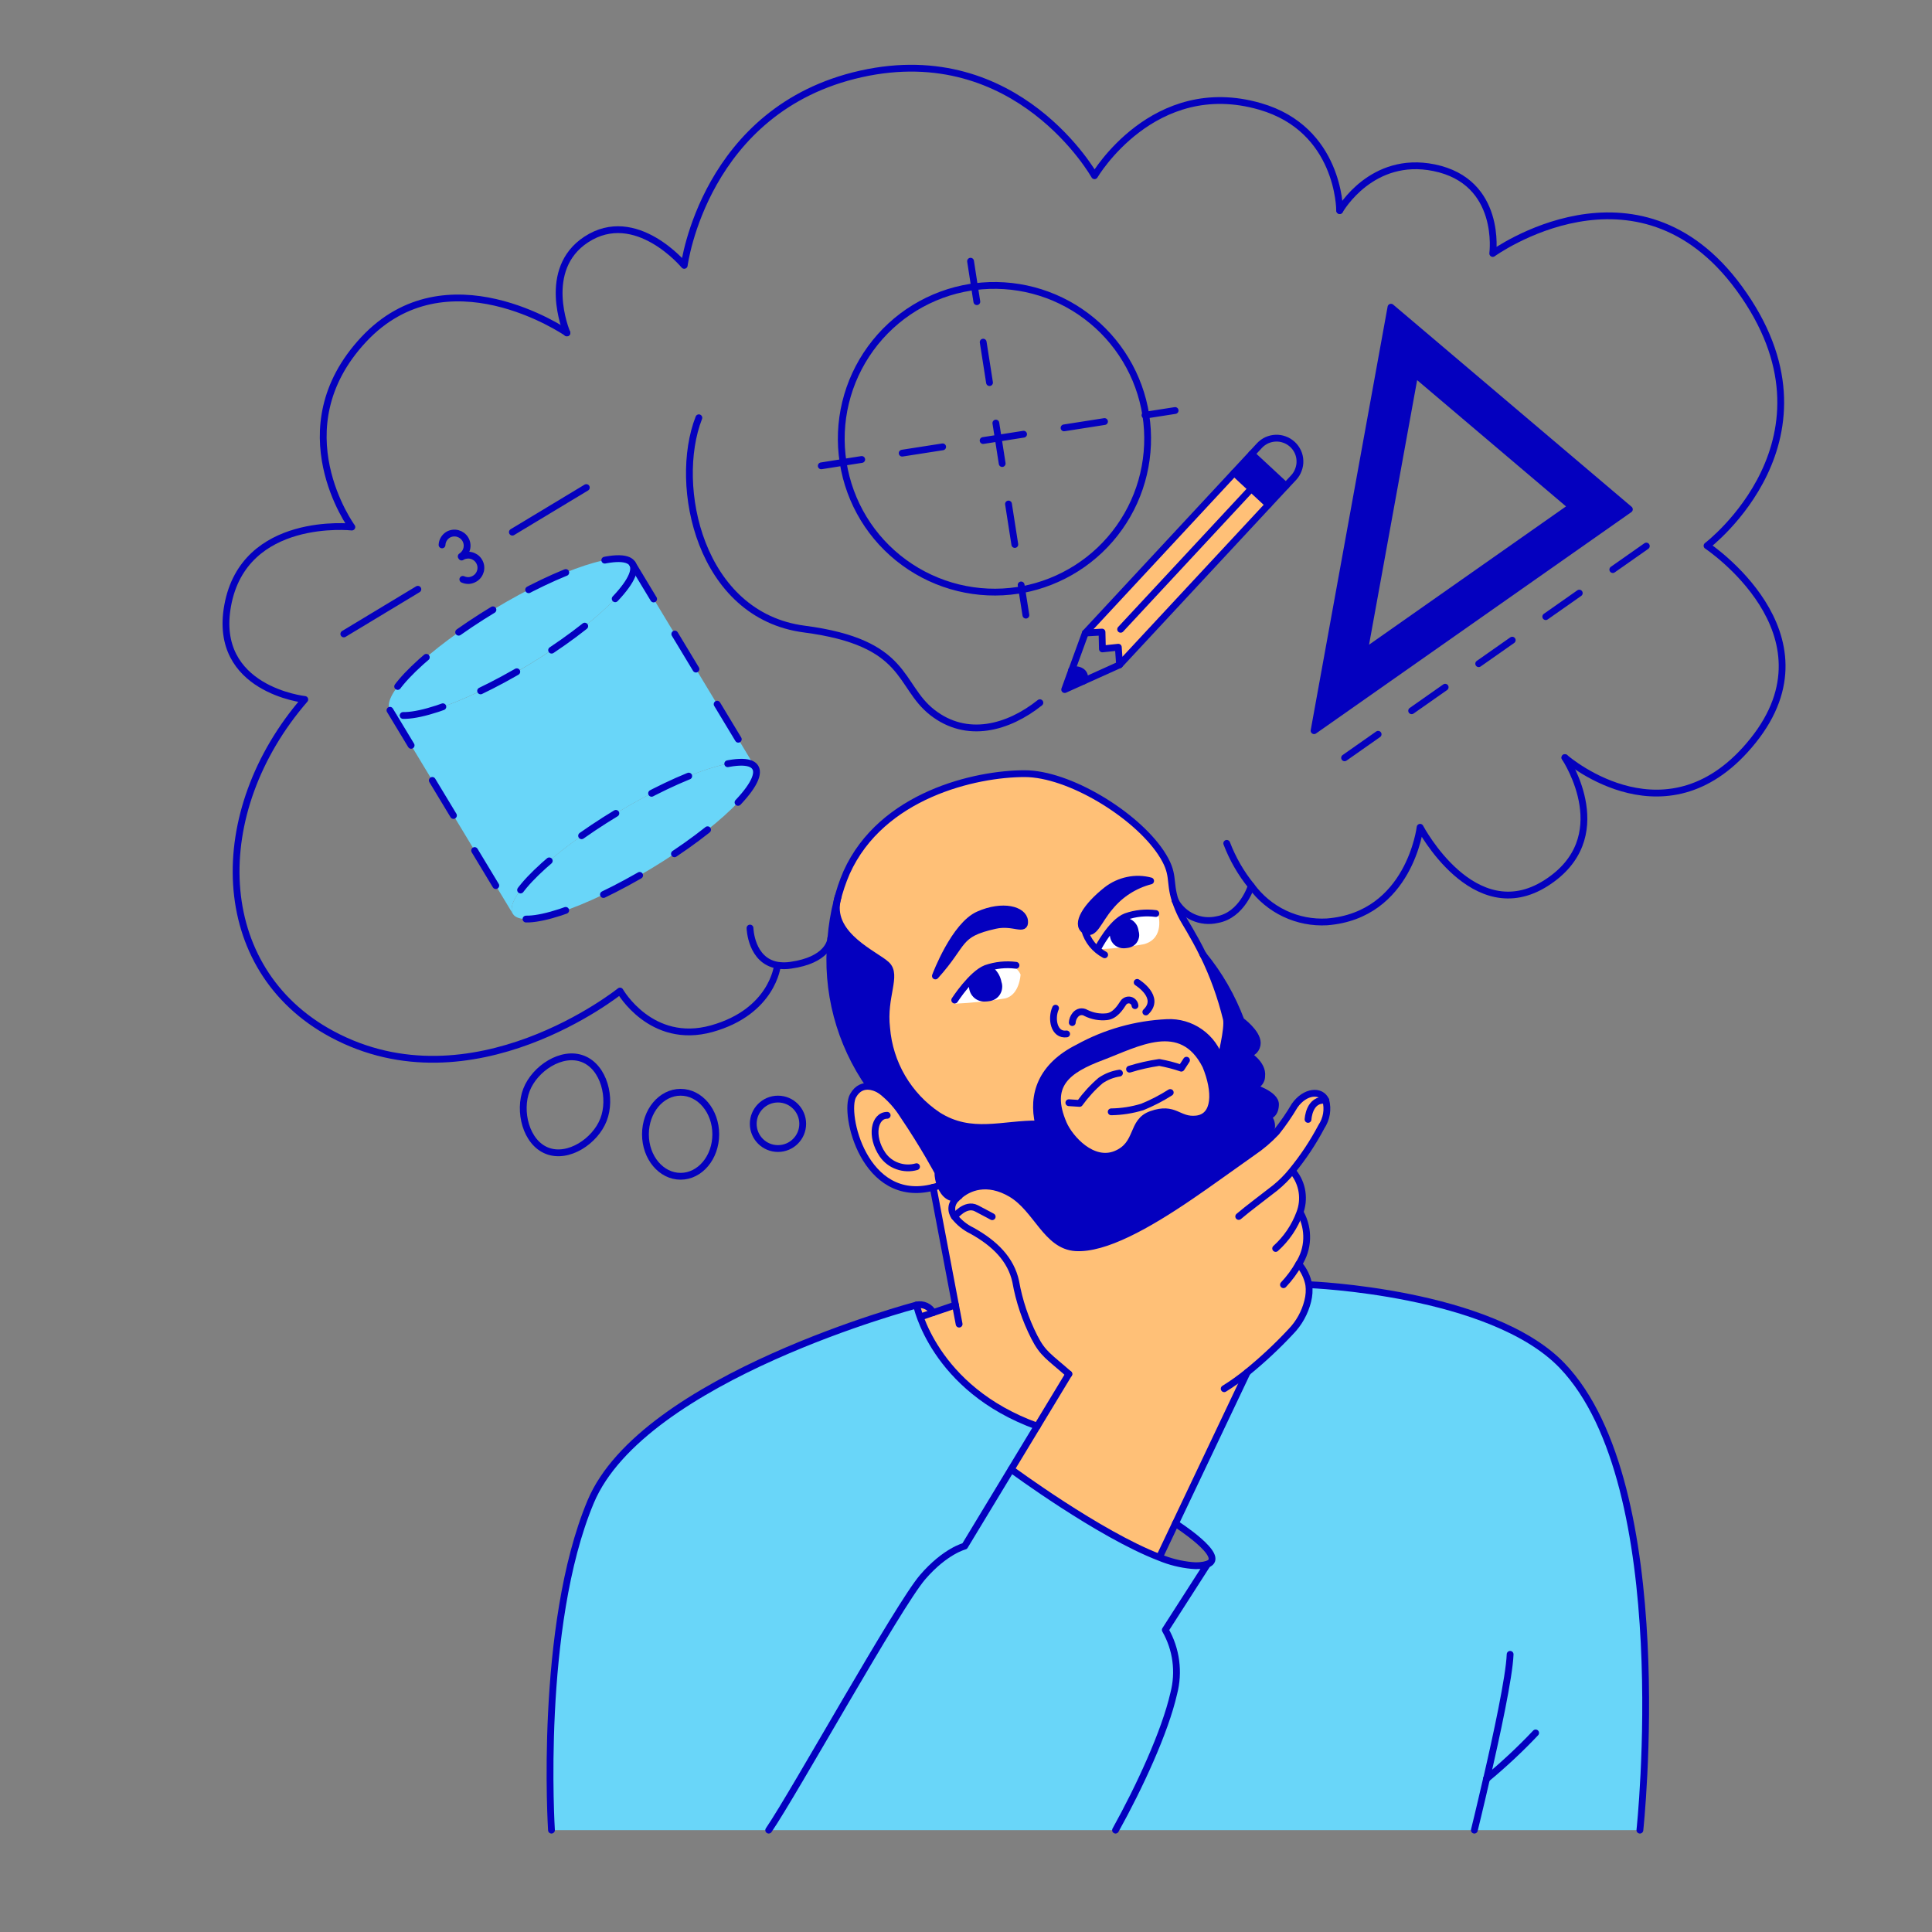 <svg width="25" height="25" viewBox="0 0 25 25" fill="none" xmlns="http://www.w3.org/2000/svg">
<rect x="0" y="0" width="25" height="25" fill="#808080" stroke="none"/>
<g clip-path="url(#clip0_51107_3228)">
<path d="M19.078 23.682H14.435C14.744 23.125 15.075 22.411 15.188 21.914C15.261 21.636 15.222 21.34 15.079 21.091L15.625 20.24C15.882 20.143 15.21 19.714 15.21 19.714L16.139 17.758C16.339 17.595 16.528 17.419 16.704 17.23C16.81 17.12 16.885 16.985 16.922 16.837C16.94 16.768 16.945 16.696 16.936 16.624L16.941 16.623C16.941 16.623 19.296 16.713 20.215 17.672C21.703 19.225 21.22 23.682 21.22 23.682H19.078V23.682Z" fill="#69D6F9"/>
<path d="M21.084 6.591L17.004 9.455L18 3.975L21.084 6.591ZM17.654 8.44L20.336 6.556L18.308 4.836L17.654 8.44Z" fill="#0400BF"/>
<path d="M12.402 15.483C12.53 15.363 12.774 15.265 13.083 15.447C13.417 15.643 13.54 16.12 13.917 16.144C14.293 16.168 14.846 15.858 15.399 15.483C15.634 15.324 15.928 15.109 16.211 14.909C16.322 14.834 16.424 14.747 16.516 14.649C16.603 14.541 16.682 14.426 16.753 14.306C16.887 14.116 17.096 14.098 17.156 14.239C17.171 14.296 17.174 14.357 17.164 14.416C17.154 14.475 17.131 14.531 17.098 14.581C16.991 14.783 16.864 14.975 16.719 15.152L16.737 15.167C16.796 15.241 16.834 15.328 16.848 15.421C16.862 15.514 16.852 15.609 16.818 15.697L16.831 15.701C16.886 15.802 16.912 15.917 16.908 16.032C16.904 16.147 16.868 16.259 16.806 16.356C16.872 16.433 16.917 16.525 16.936 16.624C16.945 16.696 16.94 16.768 16.922 16.837C16.885 16.985 16.81 17.12 16.704 17.23C16.528 17.419 16.339 17.595 16.139 17.758L15.21 19.714L15.014 20.127L15.005 20.153C14.222 19.852 13.085 19.013 13.085 19.013L13.422 18.455L13.831 17.779C13.576 17.555 13.497 17.522 13.384 17.302C13.268 17.075 13.187 16.832 13.143 16.582C13.081 16.298 12.875 16.09 12.575 15.924C12.488 15.881 12.412 15.82 12.352 15.745C12.326 15.71 12.313 15.667 12.317 15.624C12.321 15.581 12.341 15.54 12.373 15.511C12.382 15.501 12.392 15.492 12.402 15.483Z" fill="#FFC077"/>
<path d="M16.64 6.287L16.414 6.53L16.192 6.324L15.97 6.118L16.196 5.875L16.64 6.287Z" fill="#0400BF"/>
<path d="M16.165 14.053C16.164 14.053 16.163 14.053 16.161 14.053C16.163 14.053 16.164 14.053 16.165 14.053V14.053ZM16.167 14.053C16.211 14.067 16.511 14.158 16.505 14.295C16.5 14.442 16.398 14.442 16.398 14.442C16.418 14.46 16.434 14.483 16.444 14.509C16.453 14.534 16.457 14.562 16.454 14.589L16.516 14.649C16.424 14.747 16.322 14.834 16.211 14.909C15.928 15.109 15.634 15.323 15.399 15.483C14.847 15.858 14.293 16.168 13.917 16.144C13.54 16.119 13.417 15.643 13.083 15.447C12.773 15.265 12.53 15.363 12.402 15.483C12.302 15.535 12.215 15.452 12.169 15.339C12.148 15.284 12.136 15.226 12.136 15.167C12.136 15.167 11.956 14.827 11.688 14.433C11.612 14.311 11.515 14.203 11.402 14.115C11.4 14.114 11.399 14.113 11.398 14.112C11.357 14.077 11.307 14.056 11.254 14.052C10.863 13.498 10.685 12.821 10.751 12.146C10.751 12.141 10.751 12.139 10.751 12.139C10.765 11.977 10.791 11.818 10.83 11.661C10.743 12.111 11.335 12.353 11.473 12.484C11.616 12.62 11.425 12.896 11.473 13.301C11.491 13.527 11.56 13.746 11.674 13.942C11.789 14.138 11.947 14.306 12.135 14.432C12.57 14.708 12.976 14.537 13.438 14.543C13.349 14.165 13.472 13.796 13.952 13.556C14.304 13.361 14.697 13.25 15.099 13.232C15.252 13.224 15.403 13.268 15.528 13.356C15.654 13.444 15.746 13.571 15.791 13.718C15.791 13.718 15.898 13.303 15.868 13.182C15.799 12.896 15.698 12.619 15.568 12.354C15.777 12.61 15.943 12.898 16.059 13.207C16.059 13.207 16.268 13.36 16.268 13.496C16.269 13.533 16.255 13.568 16.229 13.595C16.204 13.621 16.169 13.636 16.132 13.637C16.132 13.637 16.348 13.762 16.325 13.927C16.326 13.946 16.321 13.966 16.313 13.983C16.305 14.001 16.292 14.017 16.277 14.029C16.262 14.041 16.244 14.05 16.225 14.054C16.206 14.058 16.186 14.058 16.167 14.054V14.053ZM15.479 14.479C15.736 14.452 15.737 14.119 15.601 13.791C15.286 13.169 14.711 13.504 14.259 13.674C13.807 13.844 13.544 14.038 13.761 14.542C13.845 14.734 14.139 15.06 14.442 14.933C14.744 14.807 14.633 14.512 14.898 14.419C15.205 14.311 15.244 14.505 15.479 14.48V14.479Z" fill="#0400BF"/>
<path d="M16.192 6.324L16.414 6.53L14.487 8.603L14.471 8.375L14.265 8.397L14.26 8.179L14.044 8.191L15.97 6.118L16.192 6.324Z" fill="#FFC077"/>
<path d="M14.036 12.038C14.158 12.119 14.205 11.918 14.365 11.733C14.5 11.569 14.684 11.452 14.889 11.399C14.792 11.373 14.691 11.37 14.593 11.391C14.495 11.411 14.402 11.454 14.323 11.515C14.053 11.727 13.914 11.957 14.036 12.038ZM12.104 12.629C12.495 12.197 12.374 12.087 12.878 11.975C13.117 11.922 13.272 12.063 13.258 11.917C13.245 11.771 12.976 11.697 12.662 11.836C12.352 11.973 12.111 12.609 12.104 12.629ZM15.869 13.183C15.899 13.303 15.792 13.719 15.792 13.719C15.747 13.572 15.655 13.445 15.529 13.357C15.404 13.268 15.253 13.225 15.1 13.232C14.698 13.251 14.305 13.362 13.953 13.556C13.473 13.796 13.35 14.166 13.439 14.544C12.977 14.538 12.571 14.709 12.136 14.433C11.947 14.306 11.79 14.139 11.675 13.943C11.56 13.747 11.492 13.528 11.473 13.301C11.425 12.897 11.617 12.621 11.473 12.484C11.336 12.353 10.744 12.112 10.831 11.662C10.861 11.534 10.903 11.411 10.956 11.291C11.408 10.286 12.623 10.011 13.259 10.012C13.831 10.012 14.691 10.538 15.022 11.034C15.209 11.314 15.122 11.392 15.208 11.657V11.658C15.23 11.723 15.256 11.786 15.287 11.848C15.326 11.927 15.442 12.097 15.568 12.355C15.698 12.619 15.799 12.897 15.869 13.183H15.869ZM14.798 12.17C14.874 12.155 14.921 12.11 14.901 12.007C14.882 11.903 14.804 11.832 14.728 11.847C14.687 11.862 14.654 11.892 14.635 11.932C14.615 11.971 14.612 12.017 14.626 12.058C14.628 12.078 14.634 12.097 14.645 12.113C14.655 12.13 14.669 12.144 14.685 12.155C14.702 12.165 14.721 12.172 14.74 12.175C14.76 12.178 14.779 12.176 14.798 12.17H14.798ZM12.981 12.874C13.063 12.858 13.113 12.808 13.092 12.697C13.071 12.585 12.987 12.508 12.905 12.524C12.86 12.54 12.824 12.573 12.803 12.616C12.783 12.659 12.779 12.708 12.793 12.753C12.796 12.774 12.803 12.794 12.814 12.812C12.825 12.831 12.841 12.846 12.858 12.857C12.876 12.869 12.896 12.877 12.918 12.879C12.939 12.882 12.96 12.88 12.98 12.874H12.981Z" fill="#FFC077"/>
<path d="M15.625 20.24L15.079 21.091C15.222 21.34 15.261 21.636 15.188 21.914C15.075 22.411 14.745 23.125 14.435 23.682H9.948C10.281 23.193 11.62 20.778 11.94 20.408C12.231 20.069 12.483 20.007 12.483 20.007L13.085 19.013C13.085 19.013 14.222 19.853 15.005 20.153C15.137 20.208 15.277 20.243 15.42 20.257C15.489 20.265 15.559 20.259 15.625 20.24V20.24Z" fill="#69D6F9"/>
<path d="M12.354 12.988C12.572 12.978 12.789 12.955 13.004 12.92C13.194 12.877 13.206 12.611 13.206 12.611C13.206 12.611 13.14 12.419 12.87 12.5C12.661 12.562 12.354 12.988 12.354 12.988Z" fill="white"/>
<path d="M14.156 12.284C14.374 12.28 14.591 12.257 14.806 12.217C15.077 12.139 14.987 11.831 14.987 11.831C14.987 11.831 14.949 11.745 14.672 11.796C14.528 11.823 14.156 12.284 14.156 12.284Z" fill="white"/>
<path d="M15.601 13.791C15.737 14.12 15.736 14.453 15.479 14.48C15.244 14.505 15.205 14.311 14.897 14.42C14.633 14.513 14.744 14.808 14.441 14.934C14.137 15.06 13.844 14.735 13.761 14.542C13.544 14.038 13.806 13.845 14.259 13.675C14.711 13.505 15.286 13.17 15.601 13.791Z" fill="#FFC077"/>
<path d="M14.324 11.515C14.403 11.454 14.495 11.411 14.593 11.391C14.691 11.37 14.793 11.373 14.89 11.399C14.684 11.452 14.501 11.569 14.365 11.733C14.206 11.918 14.159 12.119 14.036 12.038C13.914 11.957 14.053 11.727 14.324 11.515Z" fill="#0400BF"/>
<path d="M13.869 8.671C13.971 8.646 14.072 8.712 14.021 8.813L13.777 8.923L13.868 8.671L13.869 8.671Z" fill="#0400BF"/>
<path d="M12.075 16.985L12.364 16.887L12.075 15.364C12.095 15.359 12.115 15.353 12.136 15.347L12.169 15.338C12.215 15.452 12.302 15.535 12.402 15.482C12.392 15.492 12.382 15.501 12.373 15.511C12.341 15.54 12.321 15.58 12.317 15.623C12.313 15.666 12.326 15.709 12.352 15.744C12.412 15.819 12.488 15.88 12.575 15.923C12.875 16.089 13.081 16.297 13.143 16.581C13.187 16.831 13.269 17.074 13.384 17.301C13.497 17.521 13.576 17.554 13.831 17.779L13.422 18.454C12.075 17.969 11.86 16.886 11.86 16.886C11.901 16.877 11.945 16.882 11.984 16.899C12.023 16.917 12.055 16.948 12.075 16.985V16.985Z" fill="#FFC077"/>
<path d="M13.422 18.455L13.085 19.012L12.483 20.007C12.483 20.007 12.231 20.069 11.939 20.408C11.62 20.778 10.281 23.193 9.947 23.682H7.136C7.136 23.682 6.967 21.047 7.643 19.433C8.319 17.82 11.86 16.887 11.86 16.887C11.86 16.887 12.075 17.97 13.422 18.455Z" fill="#69D6F9"/>
<path d="M13.258 11.917C13.271 12.063 13.116 11.922 12.878 11.975C12.374 12.087 12.494 12.197 12.104 12.629C12.111 12.609 12.352 11.973 12.661 11.836C12.976 11.697 13.245 11.771 13.258 11.917Z" fill="#0400BF"/>
<path d="M12.169 15.338L12.136 15.347C12.115 15.353 12.095 15.359 12.075 15.364C11.183 15.595 10.911 14.404 11.038 14.179C11.157 13.966 11.366 14.092 11.398 14.112C11.399 14.113 11.4 14.114 11.402 14.115C11.515 14.203 11.612 14.31 11.688 14.432C11.956 14.827 12.136 15.166 12.136 15.166C12.136 15.225 12.148 15.284 12.169 15.338V15.338Z" fill="#FFC077"/>
<path d="M9.774 9.931C9.895 10.131 9.29 10.718 8.424 11.241C7.558 11.764 6.757 12.026 6.636 11.825C6.515 11.624 7.119 11.038 7.985 10.515C8.852 9.992 9.653 9.73 9.774 9.931Z" fill="#69D6F9"/>
<path d="M8.184 7.296L9.774 9.931C9.653 9.73 8.852 9.992 7.986 10.515C7.12 11.038 6.515 11.624 6.636 11.825L5.046 9.191C5.167 9.392 5.967 9.13 6.834 8.607C7.7 8.084 8.304 7.497 8.184 7.296Z" fill="#69D6F9"/>
<path d="M8.184 7.296C8.305 7.497 7.701 8.083 6.834 8.606C5.967 9.13 5.167 9.391 5.046 9.191C4.924 8.99 5.529 8.403 6.396 7.88C7.262 7.357 8.063 7.096 8.184 7.296Z" fill="#69D6F9"/>
<path d="M13.831 14.269L13.97 14.278C14.049 14.169 14.14 14.069 14.242 13.982C14.315 13.932 14.399 13.899 14.486 13.886" stroke="#0400BF" stroke-width="0.088" stroke-linecap="round" stroke-linejoin="round"/>
<path d="M14.616 13.835C14.742 13.796 14.871 13.767 15.001 13.748C15.098 13.766 15.193 13.79 15.286 13.822L15.353 13.719" stroke="#0400BF" stroke-width="0.088" stroke-linecap="round" stroke-linejoin="round"/>
<path d="M14.379 14.387C14.515 14.385 14.65 14.364 14.781 14.324C14.907 14.273 15.028 14.21 15.143 14.137" stroke="#0400BF" stroke-width="0.088" stroke-linecap="round" stroke-linejoin="round"/>
<path d="M13.875 13.232C13.877 13.196 13.891 13.161 13.915 13.132C13.931 13.112 13.954 13.098 13.979 13.093C14.005 13.089 14.031 13.094 14.053 13.108C14.136 13.149 14.229 13.166 14.322 13.156C14.429 13.144 14.496 13.038 14.537 12.975C14.547 12.961 14.561 12.951 14.576 12.945C14.592 12.939 14.609 12.938 14.625 12.942C14.642 12.946 14.656 12.955 14.667 12.968C14.678 12.98 14.685 12.996 14.687 13.013" stroke="#0400BF" stroke-width="0.088" stroke-linecap="round" stroke-linejoin="round"/>
<path d="M13.659 13.046C13.598 13.181 13.638 13.401 13.802 13.379" stroke="#0400BF" stroke-width="0.088" stroke-linecap="round" stroke-linejoin="round"/>
<path d="M14.715 12.712C14.715 12.712 15.028 12.904 14.827 13.095" stroke="#0400BF" stroke-width="0.088" stroke-linecap="round" stroke-linejoin="round"/>
<path d="M12.104 12.629C12.111 12.609 12.352 11.973 12.662 11.836C12.976 11.697 13.245 11.771 13.258 11.917C13.271 12.063 13.117 11.922 12.878 11.975C12.374 12.087 12.494 12.197 12.104 12.629Z" stroke="#0400BF" stroke-width="0.088" stroke-linecap="round" stroke-linejoin="round"/>
<path d="M14.036 12.038C14.158 12.119 14.205 11.918 14.365 11.733C14.5 11.569 14.684 11.452 14.889 11.399C14.792 11.373 14.691 11.37 14.593 11.391C14.495 11.411 14.402 11.454 14.323 11.515C14.053 11.727 13.914 11.957 14.036 12.038Z" stroke="#0400BF" stroke-width="0.088" stroke-linecap="round" stroke-linejoin="round"/>
<path d="M12.354 12.941C12.354 12.941 12.572 12.604 12.758 12.531C12.883 12.488 13.016 12.474 13.147 12.491" stroke="#0400BF" stroke-width="0.088" stroke-linecap="round" stroke-linejoin="round"/>
<path d="M12.959 12.707C12.947 12.641 12.915 12.581 12.867 12.535C12.818 12.489 12.773 12.544 12.715 12.556C12.598 12.578 12.513 12.636 12.54 12.785C12.546 12.835 12.57 12.88 12.608 12.913C12.646 12.945 12.694 12.962 12.744 12.96C12.763 12.96 12.781 12.958 12.8 12.955C12.828 12.952 12.855 12.942 12.879 12.928C12.903 12.913 12.924 12.893 12.939 12.869C12.954 12.845 12.964 12.818 12.967 12.79C12.971 12.762 12.968 12.733 12.959 12.707V12.707Z" fill="#0400BF"/>
<path d="M14.207 12.271C14.207 12.271 14.381 11.934 14.568 11.861C14.692 11.817 14.825 11.804 14.956 11.821" stroke="#0400BF" stroke-width="0.088" stroke-linecap="round" stroke-linejoin="round"/>
<path d="M14.733 12.046C14.73 12.02 14.722 11.995 14.71 11.972C14.697 11.949 14.679 11.929 14.658 11.913C14.637 11.897 14.613 11.886 14.588 11.88C14.562 11.873 14.535 11.873 14.509 11.878C14.483 11.883 14.459 11.893 14.437 11.908C14.415 11.923 14.397 11.942 14.383 11.964C14.369 11.987 14.36 12.012 14.357 12.038C14.353 12.064 14.355 12.091 14.363 12.116C14.366 12.141 14.374 12.164 14.387 12.186C14.4 12.207 14.417 12.226 14.438 12.24C14.469 12.261 14.505 12.271 14.542 12.271C14.559 12.27 14.575 12.269 14.591 12.266C14.616 12.263 14.64 12.255 14.661 12.242C14.683 12.228 14.701 12.211 14.714 12.19C14.728 12.169 14.736 12.145 14.74 12.12C14.743 12.095 14.74 12.07 14.733 12.046V12.046Z" fill="#0400BF"/>
<path d="M14.036 12.038C14.055 12.105 14.088 12.168 14.132 12.223C14.177 12.277 14.232 12.322 14.294 12.355" stroke="#0400BF" stroke-width="0.088" stroke-linecap="round" stroke-linejoin="round"/>
<path d="M11.398 14.112C11.366 14.092 11.157 13.966 11.038 14.179C10.911 14.404 11.183 15.595 12.075 15.364C12.095 15.36 12.115 15.354 12.136 15.347" stroke="#0400BF" stroke-width="0.088" stroke-linecap="round" stroke-linejoin="round"/>
<path d="M11.48 14.432C11.316 14.432 11.256 14.7 11.42 14.941C11.468 15.01 11.536 15.062 11.615 15.089C11.694 15.117 11.78 15.12 11.86 15.097" stroke="#0400BF" stroke-width="0.088" stroke-linecap="round" stroke-linejoin="round"/>
<path d="M12.411 15.478C12.408 15.48 12.405 15.482 12.402 15.483C12.302 15.535 12.215 15.452 12.169 15.339C12.148 15.284 12.136 15.226 12.136 15.167C12.136 15.167 11.956 14.828 11.688 14.433C11.612 14.311 11.515 14.204 11.402 14.116C11.4 14.115 11.399 14.114 11.398 14.113C11.357 14.078 11.307 14.057 11.254 14.053" stroke="#0400BF" stroke-width="0.088" stroke-linecap="round" stroke-linejoin="round"/>
<path d="M10.751 12.146C10.685 12.821 10.864 13.497 11.254 14.052" stroke="#0400BF" stroke-width="0.088" stroke-linecap="round" stroke-linejoin="round"/>
<path d="M15.208 11.656C15.122 11.392 15.209 11.314 15.022 11.033C14.691 10.537 13.831 10.011 13.259 10.011C12.623 10.011 11.408 10.286 10.955 11.29C10.903 11.41 10.861 11.534 10.831 11.661C10.791 11.818 10.765 11.978 10.752 12.139" stroke="#0400BF" stroke-width="0.088" stroke-linecap="round" stroke-linejoin="round"/>
<path d="M15.568 12.355C15.442 12.097 15.326 11.926 15.287 11.847C15.257 11.786 15.23 11.722 15.209 11.657" stroke="#0400BF" stroke-width="0.088" stroke-linecap="round" stroke-linejoin="round"/>
<path d="M10.846 11.6C10.839 11.62 10.834 11.64 10.831 11.661C10.744 12.111 11.336 12.353 11.473 12.484C11.617 12.62 11.425 12.896 11.473 13.301C11.491 13.527 11.56 13.747 11.675 13.943C11.79 14.138 11.947 14.306 12.136 14.432C12.571 14.708 12.977 14.537 13.439 14.544C13.35 14.165 13.472 13.796 13.952 13.556C14.305 13.361 14.697 13.251 15.1 13.232C15.253 13.224 15.404 13.268 15.529 13.356C15.654 13.444 15.747 13.572 15.791 13.718C15.791 13.718 15.898 13.303 15.869 13.183C15.799 12.897 15.699 12.619 15.569 12.355" stroke="#0400BF" stroke-width="0.088" stroke-linecap="round" stroke-linejoin="round"/>
<path d="M16.167 14.054C16.186 14.058 16.206 14.059 16.225 14.054C16.244 14.05 16.262 14.041 16.277 14.029C16.292 14.017 16.305 14.001 16.313 13.983C16.322 13.966 16.326 13.947 16.326 13.927C16.348 13.762 16.133 13.638 16.133 13.638C16.169 13.637 16.204 13.621 16.23 13.595C16.255 13.568 16.269 13.533 16.269 13.496C16.269 13.36 16.059 13.207 16.059 13.207C15.943 12.898 15.778 12.61 15.569 12.355V12.355" stroke="#0400BF" stroke-width="0.088" stroke-linecap="round" stroke-linejoin="round"/>
<path d="M16.165 14.053C16.164 14.053 16.162 14.053 16.161 14.053C16.162 14.053 16.164 14.053 16.165 14.053V14.053Z" stroke="#0400BF" stroke-width="0.088" stroke-linecap="round" stroke-linejoin="round"/>
<path d="M16.165 14.053C16.165 14.053 16.166 14.053 16.167 14.053" stroke="#0400BF" stroke-width="0.088" stroke-linecap="round" stroke-linejoin="round"/>
<path d="M16.454 14.59C16.457 14.562 16.453 14.535 16.444 14.509C16.434 14.484 16.418 14.461 16.398 14.443C16.398 14.443 16.5 14.443 16.505 14.295C16.511 14.159 16.211 14.067 16.167 14.054" stroke="#0400BF" stroke-width="0.088" stroke-linecap="round" stroke-linejoin="round"/>
<path d="M16.029 15.741C16.16 15.63 16.304 15.525 16.501 15.371C16.581 15.306 16.654 15.233 16.719 15.152C16.864 14.975 16.991 14.784 17.098 14.581C17.131 14.531 17.154 14.475 17.164 14.416C17.174 14.357 17.171 14.297 17.156 14.239C17.096 14.099 16.887 14.116 16.753 14.306C16.682 14.426 16.603 14.541 16.516 14.65C16.424 14.748 16.322 14.835 16.211 14.91C15.928 15.109 15.634 15.324 15.399 15.483C14.847 15.859 14.293 16.169 13.917 16.145C13.54 16.12 13.417 15.644 13.083 15.447C12.773 15.265 12.53 15.363 12.402 15.483C12.392 15.493 12.382 15.502 12.373 15.512C12.341 15.541 12.321 15.581 12.317 15.624C12.313 15.667 12.326 15.711 12.352 15.745C12.412 15.82 12.488 15.882 12.575 15.924C12.875 16.09 13.081 16.298 13.143 16.582C13.187 16.832 13.269 17.075 13.384 17.302C13.497 17.523 13.576 17.555 13.831 17.78" stroke="#0400BF" stroke-width="0.088" stroke-linecap="round" stroke-linejoin="round"/>
<path d="M16.831 15.701C16.886 15.803 16.912 15.917 16.908 16.032C16.904 16.148 16.868 16.259 16.806 16.356C16.751 16.453 16.685 16.543 16.608 16.624" stroke="#0400BF" stroke-width="0.088" stroke-linecap="round" stroke-linejoin="round"/>
<path d="M16.806 16.356C16.872 16.433 16.917 16.526 16.936 16.625C16.945 16.696 16.94 16.768 16.922 16.837C16.885 16.985 16.81 17.121 16.704 17.23C16.528 17.419 16.339 17.595 16.139 17.758C16.044 17.835 15.945 17.906 15.841 17.97" stroke="#0400BF" stroke-width="0.088" stroke-linecap="round" stroke-linejoin="round"/>
<path d="M16.139 17.758L15.21 19.714L15.014 20.127" stroke="#0400BF" stroke-width="0.088" stroke-linecap="round" stroke-linejoin="round"/>
<path d="M13.831 17.779L13.422 18.455L13.085 19.012L12.483 20.007C12.483 20.007 12.231 20.069 11.939 20.408C11.62 20.778 10.281 23.193 9.947 23.682" stroke="#0400BF" stroke-width="0.088" stroke-linecap="round" stroke-linejoin="round"/>
<path d="M13.085 19.013C13.085 19.013 14.222 19.853 15.005 20.153C15.137 20.208 15.277 20.243 15.42 20.257C15.489 20.265 15.559 20.259 15.626 20.24C15.882 20.142 15.21 19.714 15.21 19.714" stroke="#0400BF" stroke-width="0.088" stroke-linecap="round" stroke-linejoin="round"/>
<path d="M15.625 20.24L15.079 21.091C15.222 21.34 15.261 21.636 15.188 21.914C15.075 22.411 14.744 23.125 14.435 23.682" stroke="#0400BF" stroke-width="0.088" stroke-linecap="round" stroke-linejoin="round"/>
<path d="M7.136 23.682C7.136 23.682 6.967 21.047 7.643 19.433C8.319 17.82 11.86 16.887 11.86 16.887C11.86 16.887 12.075 17.97 13.422 18.455" stroke="#0400BF" stroke-width="0.088" stroke-linecap="round" stroke-linejoin="round"/>
<path d="M12.075 15.364L12.364 16.887L12.411 17.134" stroke="#0400BF" stroke-width="0.088" stroke-linecap="round" stroke-linejoin="round"/>
<path d="M11.924 17.037L12.075 16.985L12.364 16.887H12.364" stroke="#0400BF" stroke-width="0.088" stroke-linecap="round" stroke-linejoin="round"/>
<path d="M16.941 16.624C16.941 16.624 19.296 16.713 20.215 17.672C21.703 19.226 21.22 23.682 21.22 23.682" stroke="#0400BF" stroke-width="0.088" stroke-linecap="round" stroke-linejoin="round"/>
<path d="M19.235 23.019C19.149 23.395 19.078 23.682 19.078 23.682" stroke="#0400BF" stroke-width="0.088" stroke-linecap="round" stroke-linejoin="round"/>
<path d="M19.541 21.407C19.53 21.697 19.366 22.456 19.236 23.019" stroke="#0400BF" stroke-width="0.088" stroke-linecap="round" stroke-linejoin="round"/>
<path d="M13.761 14.542C13.845 14.734 14.139 15.06 14.441 14.934C14.744 14.807 14.633 14.513 14.898 14.42C15.206 14.311 15.244 14.505 15.479 14.48C15.737 14.453 15.738 14.12 15.602 13.791C15.287 13.17 14.712 13.504 14.26 13.675C13.807 13.845 13.544 14.039 13.761 14.542Z" stroke="#0400BF" stroke-width="0.088" stroke-linecap="round" stroke-linejoin="round"/>
<path d="M20.249 9.803L20.25 9.804C20.277 9.846 20.923 10.843 20.006 11.427C19.07 12.024 18.376 10.705 18.376 10.705C18.376 10.705 18.24 11.845 17.172 11.929C16.983 11.94 16.794 11.903 16.623 11.822C16.452 11.741 16.304 11.618 16.192 11.465C16.057 11.299 15.95 11.112 15.874 10.913" stroke="#0400BF" stroke-width="0.088" stroke-linecap="round" stroke-linejoin="round"/>
<path d="M17.336 2.725C17.348 2.704 17.753 2.007 18.556 2.17C19.442 2.35 19.316 3.28 19.316 3.28C19.316 3.28 21.185 1.927 22.505 3.731C23.922 5.67 22.089 7.062 22.089 7.062C22.089 7.062 23.796 8.196 22.685 9.583C21.597 10.944 20.302 9.847 20.251 9.804" stroke="#0400BF" stroke-width="0.088" stroke-linecap="round" stroke-linejoin="round"/>
<path d="M7.336 4.308C7.326 4.284 6.996 3.485 7.586 3.099C8.228 2.679 8.854 3.434 8.854 3.434C8.854 3.434 9.115 1.407 11.143 0.956C13.171 0.505 14.163 2.274 14.163 2.274C14.163 2.274 14.925 0.978 16.305 1.377C17.331 1.673 17.335 2.708 17.335 2.725" stroke="#0400BF" stroke-width="0.088" stroke-linecap="round" stroke-linejoin="round"/>
<path d="M10.059 12.497C10.059 12.497 9.996 13.091 9.21 13.311C8.425 13.53 8.023 12.824 8.023 12.824C8.023 12.824 6.112 14.361 4.293 13.38C2.729 12.537 2.686 10.504 3.944 9.051C3.944 9.051 2.748 8.923 2.946 7.836C3.159 6.667 4.553 6.82 4.553 6.82C4.553 6.82 3.625 5.551 4.706 4.393C5.775 3.248 7.305 4.286 7.336 4.307" stroke="#0400BF" stroke-width="0.088" stroke-linecap="round" stroke-linejoin="round"/>
<path d="M10.067 14.862C10.244 14.862 10.387 14.719 10.387 14.542C10.387 14.366 10.244 14.222 10.067 14.222C9.89 14.222 9.747 14.366 9.747 14.542C9.747 14.719 9.89 14.862 10.067 14.862Z" stroke="#0400BF" stroke-width="0.088" stroke-linecap="round" stroke-linejoin="round"/>
<path d="M8.807 15.221C9.058 15.221 9.262 14.978 9.262 14.678C9.262 14.378 9.058 14.134 8.807 14.134C8.555 14.134 8.352 14.378 8.352 14.678C8.352 14.978 8.555 15.221 8.807 15.221Z" stroke="#0400BF" stroke-width="0.088" stroke-linecap="round" stroke-linejoin="round"/>
<path d="M7.809 14.49C7.702 14.765 7.355 14.998 7.08 14.891C6.805 14.784 6.706 14.377 6.813 14.102C6.92 13.827 7.268 13.595 7.543 13.702C7.818 13.809 7.917 14.215 7.809 14.49Z" stroke="#0400BF" stroke-width="0.088" stroke-linecap="round" stroke-linejoin="round"/>
<path d="M8.184 7.296C8.305 7.497 7.701 8.083 6.834 8.606C5.967 9.13 5.167 9.391 5.046 9.191C4.924 8.99 5.529 8.403 6.396 7.88C7.262 7.357 8.063 7.096 8.184 7.296Z" stroke="#0400BF" stroke-width="0.088" stroke-linecap="round" stroke-linejoin="round" stroke-dasharray="0.53 0.53"/>
<path d="M9.774 9.931C9.895 10.131 9.29 10.718 8.424 11.241C7.558 11.764 6.757 12.026 6.636 11.825C6.515 11.624 7.119 11.038 7.985 10.515C8.852 9.992 9.653 9.73 9.774 9.931Z" stroke="#0400BF" stroke-width="0.088" stroke-linecap="round" stroke-linejoin="round" stroke-dasharray="0.53 0.53"/>
<path d="M5.046 9.191L6.636 11.825" stroke="#0400BF" stroke-width="0.088" stroke-linecap="round" stroke-linejoin="round" stroke-dasharray="0.53 0.53"/>
<path d="M8.184 7.297L9.774 9.931" stroke="#0400BF" stroke-width="0.088" stroke-linecap="round" stroke-linejoin="round" stroke-dasharray="0.53 0.53"/>
<path d="M4.449 8.203L5.407 7.625" stroke="#0400BF" stroke-width="0.088" stroke-linecap="round" stroke-linejoin="round"/>
<path d="M6.63 6.886L7.587 6.309" stroke="#0400BF" stroke-width="0.088" stroke-linecap="round" stroke-linejoin="round"/>
<path d="M5.989 7.497C6.013 7.508 6.04 7.513 6.067 7.512C6.093 7.51 6.119 7.502 6.142 7.488C6.161 7.477 6.177 7.463 6.19 7.445C6.203 7.428 6.212 7.408 6.218 7.387C6.223 7.366 6.224 7.344 6.221 7.323C6.218 7.302 6.21 7.281 6.199 7.263C6.188 7.244 6.173 7.228 6.156 7.215C6.138 7.203 6.118 7.193 6.097 7.188C6.076 7.183 6.055 7.182 6.033 7.186C6.012 7.189 5.991 7.196 5.973 7.208L5.968 7.2C6.004 7.177 6.03 7.141 6.04 7.099C6.05 7.057 6.043 7.013 6.021 6.977C5.999 6.94 5.963 6.914 5.922 6.903C5.88 6.892 5.836 6.898 5.799 6.919C5.776 6.933 5.757 6.952 5.743 6.975C5.729 6.998 5.721 7.025 5.72 7.051" stroke="#0400BF" stroke-width="0.088" stroke-linecap="round" stroke-linejoin="round"/>
<path d="M14.827 5.371C14.906 5.883 14.784 6.405 14.484 6.827C14.185 7.249 13.732 7.537 13.223 7.631C13.206 7.633 13.189 7.636 13.172 7.639C12.653 7.719 12.123 7.589 11.699 7.279C11.274 6.969 10.991 6.503 10.91 5.984C10.828 5.464 10.957 4.934 11.266 4.509C11.575 4.084 12.04 3.799 12.559 3.717C12.576 3.714 12.593 3.712 12.61 3.71C13.123 3.643 13.642 3.779 14.056 4.09C14.47 4.4 14.747 4.86 14.827 5.371V5.371Z" stroke="#0400BF" stroke-width="0.088" stroke-linecap="round" stroke-linejoin="round"/>
<path d="M12.559 3.38L12.61 3.71L12.917 5.67L13.223 7.631L13.275 7.96" stroke="#0400BF" stroke-width="0.088" stroke-linecap="round" stroke-linejoin="round" stroke-dasharray="0.53 0.53"/>
<path d="M10.627 6.028L10.904 5.984L12.917 5.67L14.827 5.371L15.206 5.312" stroke="#0400BF" stroke-width="0.088" stroke-linecap="round" stroke-linejoin="round" stroke-dasharray="0.53 0.53"/>
<path d="M9.043 5.406C8.7 6.285 9.056 7.964 10.407 8.14C11.758 8.316 11.616 8.867 12.063 9.218C12.511 9.569 13.047 9.419 13.456 9.093" stroke="#0400BF" stroke-width="0.088" stroke-linecap="round" stroke-linejoin="round"/>
<path d="M16.414 6.53L14.487 8.603L14.471 8.375L14.265 8.397L14.26 8.179L14.044 8.191L15.97 6.118" stroke="#0400BF" stroke-width="0.088" stroke-linecap="round" stroke-linejoin="round"/>
<path d="M13.868 8.671L13.777 8.923L14.021 8.813L14.487 8.603" stroke="#0400BF" stroke-width="0.088" stroke-linecap="round" stroke-linejoin="round"/>
<path d="M14.044 8.191L13.869 8.671" stroke="#0400BF" stroke-width="0.088" stroke-linecap="round" stroke-linejoin="round"/>
<path d="M13.868 8.671C13.97 8.646 14.072 8.712 14.021 8.813" stroke="#0400BF" stroke-width="0.088" stroke-linecap="round" stroke-linejoin="round"/>
<path d="M16.192 6.324L14.501 8.143" stroke="#0400BF" stroke-width="0.088" stroke-linecap="round" stroke-linejoin="round"/>
<path d="M16.64 6.287L16.414 6.53L16.192 6.324L15.97 6.118L16.196 5.875" stroke="#0400BF" stroke-width="0.088" stroke-linecap="round" stroke-linejoin="round"/>
<path d="M16.64 6.287L16.741 6.179C16.768 6.15 16.789 6.115 16.802 6.078C16.816 6.041 16.823 6.001 16.821 5.961C16.82 5.922 16.811 5.883 16.794 5.846C16.777 5.81 16.754 5.778 16.725 5.751C16.695 5.724 16.661 5.702 16.624 5.689C16.587 5.675 16.547 5.668 16.507 5.67C16.468 5.671 16.428 5.681 16.392 5.697C16.356 5.714 16.324 5.737 16.297 5.766L16.196 5.875L16.64 6.287Z" stroke="#0400BF" stroke-width="0.088" stroke-linecap="round" stroke-linejoin="round"/>
<path d="M16.737 15.168C16.796 15.242 16.834 15.329 16.848 15.422C16.862 15.515 16.852 15.61 16.818 15.697C16.753 15.873 16.646 16.03 16.507 16.155" stroke="#0400BF" stroke-width="0.088" stroke-linecap="round" stroke-linejoin="round"/>
<path d="M12.352 15.744C12.352 15.744 12.492 15.562 12.634 15.635C12.776 15.709 12.839 15.744 12.839 15.744" stroke="#0400BF" stroke-width="0.088" stroke-linecap="round" stroke-linejoin="round"/>
<path d="M11.86 16.887C11.901 16.878 11.945 16.882 11.984 16.9C12.023 16.918 12.054 16.948 12.075 16.985" stroke="#0400BF" stroke-width="0.088" stroke-linecap="round" stroke-linejoin="round"/>
<path d="M16.926 14.485C16.926 14.485 16.938 14.212 17.156 14.239" stroke="#0400BF" stroke-width="0.088" stroke-linecap="round" stroke-linejoin="round"/>
<path d="M9.705 12.009C9.705 12.009 9.715 12.431 10.06 12.49C10.117 12.499 10.176 12.499 10.233 12.49C10.7 12.424 10.747 12.189 10.751 12.145C10.751 12.141 10.751 12.138 10.751 12.138" stroke="#0400BF" stroke-width="0.088" stroke-linecap="round" stroke-linejoin="round"/>
<path d="M15.208 11.656V11.657C15.26 11.751 15.34 11.825 15.438 11.869C15.536 11.913 15.645 11.924 15.75 11.9C16.074 11.844 16.191 11.465 16.191 11.465" stroke="#0400BF" stroke-width="0.088" stroke-linecap="round" stroke-linejoin="round"/>
<path d="M21.084 6.591L17.999 3.975L17.004 9.455L21.084 6.591Z" stroke="#0400BF" stroke-width="0.088" stroke-linecap="round" stroke-linejoin="round"/>
<path d="M20.336 6.556L17.653 8.44L18.308 4.836L20.336 6.556Z" stroke="#0400BF" stroke-width="0.088" stroke-linecap="round" stroke-linejoin="round"/>
<path d="M17.399 9.806L21.48 6.942" stroke="#0400BF" stroke-width="0.088" stroke-linecap="round" stroke-linejoin="round" stroke-dasharray="0.53 0.53"/>
<path d="M19.871 22.424C19.672 22.635 19.459 22.833 19.235 23.019V23.019" stroke="#0400BF" stroke-width="0.088" stroke-linecap="round" stroke-linejoin="round"/>
</g>
<defs>
<clipPath id="clip0_51107_3228">
<rect width="24" height="24" fill="white" transform="translate(0.992 0.252)"/>
</clipPath>
</defs>
</svg>
